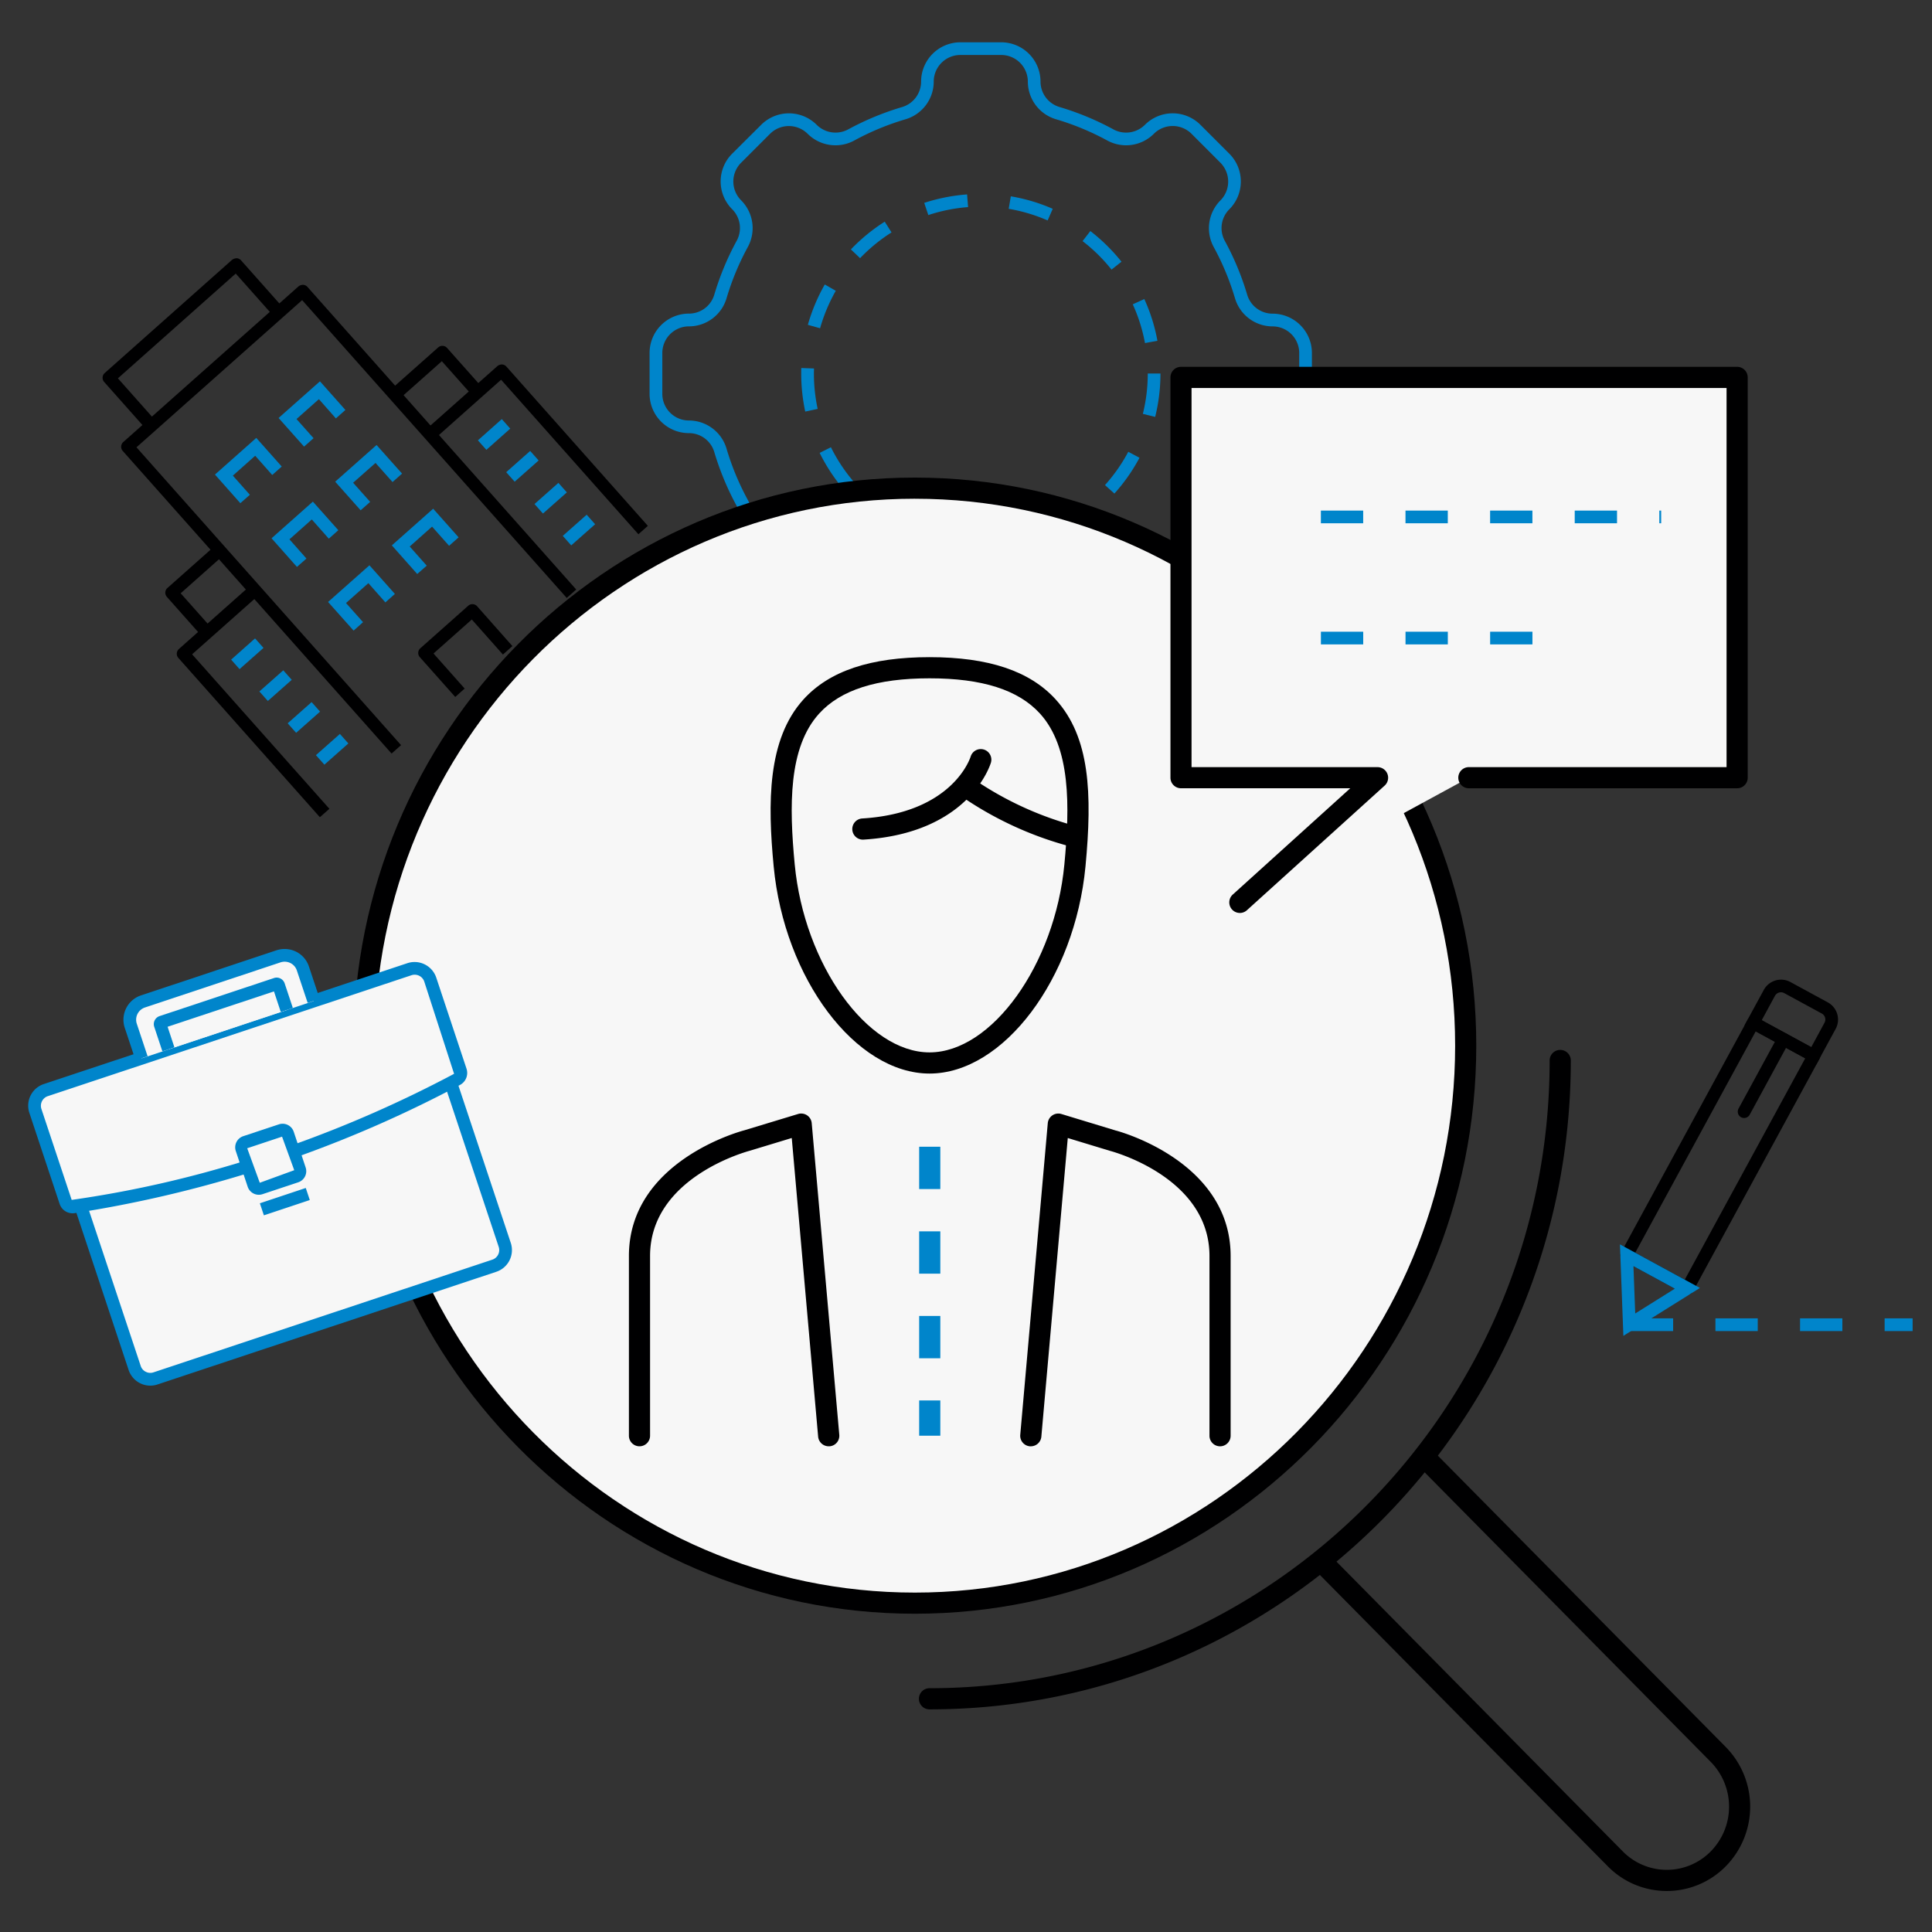 <svg xmlns="http://www.w3.org/2000/svg" xmlns:xlink="http://www.w3.org/1999/xlink" width="137" height="137" viewBox="0 0 137 137"><rect x="0" y="0" width="137" height="137" fill="#333333" stroke="none"/><defs><clipPath id="a"><rect width="133.626" height="131.089" fill="none"/></clipPath></defs><g transform="translate(-1190 -1209)"><g transform="translate(1192 1212)"><g transform="translate(0 0.001)" clip-path="url(#a)"><path d="M31.014,29.034a13.388,13.388,0,0,1-1.742-.117l.123-.891a12.03,12.03,0,0,0,2.882.039l.093.9c-.447.045-.9.069-1.356.072m4.376-.774-.309-.843A11.972,11.972,0,0,0,37.645,26.1l.5.744A12.684,12.684,0,0,1,35.39,28.26m-9.117-.138a12.586,12.586,0,0,1-2.717-1.5l.528-.729a11.984,11.984,0,0,0,2.522,1.395Zm14.21-3.311-.666-.6a11.875,11.875,0,0,0,1.653-2.36l.795.423a12.727,12.727,0,0,1-1.781,2.54m-19.2-.294a12.737,12.737,0,0,1-1.7-2.591l.8-.4a11.848,11.848,0,0,0,1.584,2.408Zm22.092-5.143-.873-.216a11.88,11.88,0,0,0,.348-2.861h.9a12.731,12.731,0,0,1-.375,3.077M18.562,19a12.868,12.868,0,0,1-.285-2.7c0-.129,0-.258.006-.39l.9.033c0,.117-.006.24-.006.357a11.871,11.871,0,0,0,.267,2.51Zm24.092-4.859a11.757,11.757,0,0,0-.867-2.747l.819-.375a12.529,12.529,0,0,1,.93,2.96Zm-23.039-1.05-.867-.243a12.854,12.854,0,0,1,1.2-2.861l.78.447a11.987,11.987,0,0,0-1.113,2.657M40.282,8.933a11.806,11.806,0,0,0-2.054-2.021l.552-.714a12.944,12.944,0,0,1,2.207,2.174Zm-17.83-.813L21.8,7.5a12.763,12.763,0,0,1,2.4-1.967l.48.762a11.911,11.911,0,0,0-2.228,1.826m13.3-2.675a11.861,11.861,0,0,0-2.762-.825l.15-.885a12.557,12.557,0,0,1,2.972.885Zm-8.464-.387L27,4.2A12.934,12.934,0,0,1,30.04,3.6l.069.9a11.749,11.749,0,0,0-2.825.567" transform="translate(36.538 7.185)" fill="#0085cb"/><path d="M39.625,46.966h-2.9a2.791,2.791,0,0,1-2.786-2.789,1.882,1.882,0,0,0-1.332-1.8,19.632,19.632,0,0,1-3.848-1.593,1.885,1.885,0,0,0-2.222.324,2.786,2.786,0,0,1-3.941,0l-2.048-2.051a2.78,2.78,0,0,1,0-3.941,1.889,1.889,0,0,0,.327-2.222,19.77,19.77,0,0,1-1.6-3.845,1.875,1.875,0,0,0-1.8-1.335,2.788,2.788,0,0,1-2.786-2.786v-2.9a2.791,2.791,0,0,1,2.786-2.789,1.873,1.873,0,0,0,1.8-1.332,19.688,19.688,0,0,1,1.6-3.848,1.885,1.885,0,0,0-.327-2.219,2.784,2.784,0,0,1,0-3.944L22.6,5.854a2.786,2.786,0,0,1,3.941,0,1.89,1.89,0,0,0,2.222.327,19.721,19.721,0,0,1,3.848-1.593,1.885,1.885,0,0,0,1.332-1.8A2.79,2.79,0,0,1,36.725,0h2.9a2.79,2.79,0,0,1,2.786,2.786,1.884,1.884,0,0,0,1.335,1.8A19.664,19.664,0,0,1,47.59,6.181a1.889,1.889,0,0,0,2.222-.327,2.783,2.783,0,0,1,3.941,0L55.8,7.9a2.788,2.788,0,0,1,0,3.941,1.886,1.886,0,0,0-.33,2.222,19.688,19.688,0,0,1,1.6,3.848,1.878,1.878,0,0,0,1.8,1.332,2.791,2.791,0,0,1,2.786,2.789v2.9a2.786,2.786,0,0,1-2.786,2.786,1.881,1.881,0,0,0-1.8,1.335,19.586,19.586,0,0,1-1.6,3.845,1.885,1.885,0,0,0,.33,2.222,2.791,2.791,0,0,1,0,3.941l-2.051,2.051a2.791,2.791,0,0,1-3.941,0,1.881,1.881,0,0,0-2.222-.327,19.759,19.759,0,0,1-3.845,1.593,1.881,1.881,0,0,0-1.335,1.8,2.791,2.791,0,0,1-2.786,2.789M27.877,39.66a2.746,2.746,0,0,1,1.311.333,18.823,18.823,0,0,0,3.674,1.521,2.785,2.785,0,0,1,1.976,2.663,1.889,1.889,0,0,0,1.886,1.889h2.9a1.889,1.889,0,0,0,1.886-1.889,2.784,2.784,0,0,1,1.979-2.663,18.689,18.689,0,0,0,3.671-1.521,2.789,2.789,0,0,1,3.287.48,1.889,1.889,0,0,0,2.669,0l2.051-2.051a1.892,1.892,0,0,0,0-2.669,2.794,2.794,0,0,1-.486-3.287A18.7,18.7,0,0,0,56.207,28.8a2.788,2.788,0,0,1,2.663-1.979,1.888,1.888,0,0,0,1.886-1.886v-2.9a1.889,1.889,0,0,0-1.886-1.889,2.785,2.785,0,0,1-2.663-1.976A18.7,18.7,0,0,0,54.683,14.5a2.793,2.793,0,0,1,.486-3.287,1.9,1.9,0,0,0,0-2.672L53.118,6.487a1.892,1.892,0,0,0-2.669,0,2.786,2.786,0,0,1-3.287.486,18.6,18.6,0,0,0-3.671-1.521,2.79,2.79,0,0,1-1.979-2.666A1.888,1.888,0,0,0,39.625.9h-2.9a1.888,1.888,0,0,0-1.886,1.886,2.791,2.791,0,0,1-1.976,2.666,18.578,18.578,0,0,0-3.674,1.521A2.791,2.791,0,0,1,25.9,6.49a1.892,1.892,0,0,0-2.669,0L21.183,8.538a1.883,1.883,0,0,0,0,2.669,2.794,2.794,0,0,1,.483,3.29,18.7,18.7,0,0,0-1.524,3.671,2.782,2.782,0,0,1-2.663,1.976,1.889,1.889,0,0,0-1.886,1.889v2.9a1.888,1.888,0,0,0,1.886,1.886A2.785,2.785,0,0,1,20.142,28.8a18.7,18.7,0,0,0,1.524,3.671,2.79,2.79,0,0,1-.483,3.287,1.883,1.883,0,0,0-.555,1.338,1.857,1.857,0,0,0,.555,1.332l2.048,2.051a1.892,1.892,0,0,0,2.669,0,2.806,2.806,0,0,1,1.976-.816" transform="translate(29.373 -0.002)" fill="#0085cb"/><path d="M86.065,50.076c0-21.834-17.491-39.534-39.064-39.534S7.938,28.243,7.938,50.076,25.429,89.611,47,89.611s39.064-17.7,39.064-39.534" transform="translate(15.869 21.073)" fill="#f7f7f7"/><path d="M47.5,90.857c-21.954,0-39.813-18.07-39.813-40.281S25.549,10.292,47.5,10.292s39.813,18.07,39.813,40.284S69.456,90.857,47.5,90.857m0-79.066c-21.126,0-38.314,17.4-38.314,38.785S26.377,89.358,47.5,89.358s38.314-17.4,38.314-38.782S68.628,11.792,47.5,11.792" transform="translate(15.371 20.573)" fill="#000001"/><path d="M21.81,70.586a.75.75,0,0,1,0-1.5c24.248,0,43.976-19.968,43.976-44.513a.75.75,0,0,1,1.5,0c0,25.373-20.4,46.013-45.476,46.013" transform="translate(42.101 47.626)" fill="#000001"/><path d="M55.587,64.738h0A5.848,5.848,0,0,1,51.4,62.983L30.532,41.866A.75.75,0,1,1,31.6,40.811L52.465,61.928a4.374,4.374,0,0,0,6.244,0,4.526,4.526,0,0,0,0-6.34L37.841,34.468a.749.749,0,0,1,1.065-1.053L59.774,54.532a6.032,6.032,0,0,1,0,8.452,5.848,5.848,0,0,1-4.187,1.754" transform="translate(60.605 66.352)" fill="#000001"/><path d="M27.481,24.6l3.827,11.5a1.168,1.168,0,0,1-.738,1.476L6.544,45.569a1.166,1.166,0,0,1-1.476-.738l-3.827-11.5" transform="translate(2.483 49.175)" fill="#f7f7f7"/><path d="M6.458,46.176a1.627,1.627,0,0,1-1.533-1.107L1.1,33.561l.855-.282,3.827,11.5a.693.693,0,0,0,.36.414.7.7,0,0,0,.546.039l24.026-7.99a.717.717,0,0,0,.453-.906l-3.827-11.5.855-.285,3.827,11.5A1.621,1.621,0,0,1,31,38.1L6.971,46.092a1.6,1.6,0,0,1-.513.084" transform="translate(2.197 49.081)" fill="#0085cb"/><path d="M15.265,35.956A85.957,85.957,0,0,1,2.929,38.808a.52.52,0,0,1-.573-.351Q1.286,35.232.209,32.006A1.17,1.17,0,0,1,.95,30.53l25.783-8.574a1.164,1.164,0,0,1,1.473.738l2.147,6.451a.517.517,0,0,1-.249.624,85.033,85.033,0,0,1-11.586,5.1" transform="translate(0.301 43.771)" fill="#f7f7f7"/><path d="M3.146,39.565a.967.967,0,0,1-.918-.669L.084,32.448A1.614,1.614,0,0,1,1.107,30.4L26.89,21.828a1.621,1.621,0,0,1,2.045,1.023l2.144,6.454a.963.963,0,0,1-.465,1.161A85.964,85.964,0,0,1,18.97,35.6l-.3-.849A85.5,85.5,0,0,0,30.2,29.674l-2.114-6.538a.717.717,0,0,0-.906-.453L1.392,31.258a.719.719,0,0,0-.456.906l2.147,6.451a78.279,78.279,0,0,0,12.347-2.789l.267.861A86.527,86.527,0,0,1,3.3,39.553a.877.877,0,0,1-.153.012" transform="translate(0 43.47)" fill="#0085cb"/><path d="M7.84,25.738,5.3,26.581a.382.382,0,0,0-.24.48L5.906,29.6a.382.382,0,0,0,.48.24l2.537-.846a.377.377,0,0,0,.24-.477L8.32,25.978a.38.38,0,0,0-.48-.24" transform="translate(10.083 51.413)" fill="#f7f7f7"/><path d="M6.57,30.607a.832.832,0,0,1-.789-.567L4.935,27.5a.834.834,0,0,1,.525-1.047L8,25.61a.832.832,0,0,1,1.044.525l.846,2.537a.831.831,0,0,1-.525,1.05l-2.537.843a.875.875,0,0,1-.258.042m1.647-4.121-2.471.822.891,2.447,2.444-.891Z" transform="translate(9.784 51.115)" fill="#0085cb"/><line y1="1.083" x2="3.254" transform="translate(16.569 81.667)" fill="#fff"/><rect width="3.431" height="0.901" transform="translate(16.427 82.324) rotate(-18.435)" fill="#0085cb"/><path d="M15.442,24.827l-.765-2.3a1.367,1.367,0,0,0-1.727-.864l-9.612,3.2a1.362,1.362,0,0,0-.864,1.727l.765,2.3" transform="translate(4.802 43.159)" fill="#f7f7f7"/><path d="M3.11,29.324l-.765-2.3a1.818,1.818,0,0,1,1.149-2.3l9.612-3.2a1.843,1.843,0,0,1,1.389.1,1.8,1.8,0,0,1,.909,1.05l.765,2.3-.852.285-.768-2.3a.9.9,0,0,0-.456-.528.92.92,0,0,0-.7-.051l-9.612,3.2A.912.912,0,0,0,3.2,26.739l.765,2.3Z" transform="translate(4.502 42.86)" fill="#0085cb"/><path d="M3.706,26.9l-.579-1.742a.152.152,0,0,1,.1-.192l8.1-2.693a.157.157,0,0,1,.2.093l.579,1.742" transform="translate(6.236 44.509)" fill="#f7f7f7"/><path d="M3.58,27.344,3,25.6a.6.6,0,0,1,.387-.759l8.095-2.693a.588.588,0,0,1,.456.024.6.6,0,0,1,.312.354l.579,1.739-.855.285-.483-1.458L3.949,25.6l.483,1.458Z" transform="translate(5.936 44.208)" fill="#0085cb"/><path d="M42.4,42.761a.461.461,0,0,1-.216-.054l-4.3-2.342a.45.45,0,0,1-.18-.612l8.967-16.486a.453.453,0,0,1,.612-.18l4.3,2.339a.449.449,0,0,1,.183.612l-8.97,16.489a.453.453,0,0,1-.4.234M38.7,39.789l3.512,1.91L50.755,26l-3.512-1.91Z" transform="translate(75.256 46.044)" fill="#000001"/><path d="M45.674,28.171,40.581,25.4l1.368-2.513a1.393,1.393,0,0,1,1.886-.555l2.651,1.443a1.386,1.386,0,0,1,.555,1.883ZM41.8,25.04l3.512,1.91.936-1.725a.483.483,0,0,0-.195-.663L43.4,23.12a.489.489,0,0,0-.666.195Z" transform="translate(81.126 44.304)" fill="#000001"/><path d="M40.871,29.454a.47.47,0,0,1-.216-.054.453.453,0,0,1-.18-.612l2.792-5.131a.449.449,0,1,1,.789.429L41.267,29.22a.453.453,0,0,1-.4.234" transform="translate(80.806 46.824)" fill="#000001"/><path d="M37.878,34.909l-.243-6.487,5.671,3.089Zm.714-4.94.126,3.353,2.807-1.757Z" transform="translate(75.237 56.817)" fill="#0085cb"/><path d="M57.871,31.071H55.886v-.9h1.985Zm-4.982,0h-3v-.9h3Zm-6,0h-3v-.9h3Zm-6,0h-3v-.9h3Z" transform="translate(75.755 60.314)" fill="#0085cb"/><path d="M21.372,38.973,2.312,17.518a.45.45,0,0,1,.036-.636L14.771,5.848a.54.54,0,0,1,.324-.114.449.449,0,0,1,.312.15L34.466,27.34l-.672.6L15.031,6.82,3.284,17.257l18.762,21.12Z" transform="translate(4.394 11.461)" fill="#000001"/><path d="M4.881,17.267,1.873,13.881a.45.45,0,0,1,.036-.636l9.033-8.029a.6.6,0,0,1,.327-.111.442.442,0,0,1,.309.15l3.011,3.389-.675.6L11.2,6.192,2.845,13.621l2.711,3.05Z" transform="translate(3.516 10.206)" fill="#000001"/><path d="M11.847,19.866l-2.51-2.822a.446.446,0,0,1,.039-.636L12.764,13.4a.448.448,0,0,1,.636.036l2.5,2.822-.672.6-2.207-2.486-2.714,2.411,2.207,2.486Z" transform="translate(18.435 26.556)" fill="#000001"/><path d="M7.555,15.492l-1.8-2.03,2.93-2.6,1.805,2.027-.675.6L8.608,12.127l-1.584,1.41L8.23,14.9Z" transform="translate(11.501 21.707)" fill="#0085cb"/><path d="M8.9,17,7.09,14.968l2.933-2.6,1.805,2.03-.675.6L9.948,13.633l-1.587,1.41L9.57,16.4Z" transform="translate(14.174 24.717)" fill="#0085cb"/><path d="M9.064,14.154l-1.805-2.03,2.933-2.6L12,11.551l-.675.6-1.206-1.356L8.53,12.2l1.209,1.356Z" transform="translate(14.51 19.031)" fill="#0085cb"/><path d="M6.217,13.986l-1.8-2.03,2.93-2.6,1.805,2.03-.675.6L7.27,10.621l-1.584,1.41,1.206,1.359Z" transform="translate(8.826 18.695)" fill="#0085cb"/><path d="M7.726,12.648,5.92,10.618l2.933-2.6,1.805,2.03-.675.6L8.778,9.283l-1.587,1.41L8.4,12.051Z" transform="translate(11.835 16.021)" fill="#0085cb"/><path d="M10.4,15.66,8.6,13.63l2.93-2.6,1.805,2.03-.675.6L11.452,12.3l-1.584,1.41,1.206,1.359Z" transform="translate(17.186 22.042)" fill="#0085cb"/><path d="M11.231,11.09l-.6-.675,1.694-1.506.6.675Z" transform="translate(21.258 17.809)" fill="#0085cb"/><path d="M11.9,11.843l-.6-.675L13,9.662l.6.675Z" transform="translate(22.595 19.314)" fill="#0085cb"/><path d="M12.569,12.593l-.6-.675,1.694-1.5.6.675Z" transform="translate(23.933 20.822)" fill="#0085cb"/><path d="M13.237,13.346l-.6-.675,1.694-1.5.6.675Z" transform="translate(25.27 22.327)" fill="#0085cb"/><path d="M24.479,19.658,14.743,8.7,10,12.919l-.6-.675,5.084-4.514a.54.54,0,0,1,.327-.114.464.464,0,0,1,.309.153L25.15,19.062Z" transform="translate(18.79 15.226)" fill="#000001"/><path d="M9.161,10.974l-.6-.675L11.95,7.291a.448.448,0,0,1,.636.039l2.51,2.822-.675.6-2.21-2.486Z" transform="translate(17.12 14.346)" fill="#000001"/><path d="M5.395,16.274,4.8,15.6l1.695-1.506.6.675Z" transform="translate(9.591 28.174)" fill="#0085cb"/><path d="M6.064,17.025l-.6-.675,1.695-1.5.6.675Z" transform="translate(10.929 29.681)" fill="#0085cb"/><path d="M6.733,17.778l-.6-.675L7.83,15.6l.6.675Z" transform="translate(12.266 31.186)" fill="#0085cb"/><path d="M7.4,18.533l-.6-.675L8.5,16.353l.6.675Z" transform="translate(13.603 32.69)" fill="#0085cb"/><path d="M13.659,29.281,3.627,17.989a.452.452,0,0,1-.114-.327.467.467,0,0,1,.15-.309L8.747,12.84l.6.675L4.6,17.729l9.735,10.956Z" transform="translate(7.023 25.667)" fill="#000001"/><path d="M5.864,18.367,3.356,15.545a.452.452,0,0,1-.114-.327.442.442,0,0,1,.15-.309L6.781,11.9l.6.675-3.05,2.711,2.21,2.486Z" transform="translate(6.481 23.784)" fill="#000001"/><path d="M22.566,46.6h-1.5v-2.5h1.5Zm0-5.491h-1.5v-3h1.5Zm0-6h-1.5v-3h1.5Zm0-6h-1.5v-3h1.5Z" transform="translate(42.113 52.206)" fill="#0085cb"/><path d="M28.368,48.924a.752.752,0,0,1-.747-.684L25.75,27.063l-2.966.9c-.1.03-7.081,1.853-7.081,7.465V48.174a.75.75,0,0,1-1.5,0V35.428c0-6.787,8.1-8.889,8.179-8.91L26.2,25.36a.75.75,0,0,1,.966.651l1.955,22.1a.75.75,0,0,1-.684.813l-.066,0" transform="translate(28.394 50.633)" fill="#000001"/><path d="M24.208,48.925l-.066,0a.75.75,0,0,1-.684-.813l1.952-22.1a.75.75,0,0,1,.966-.651l3.851,1.17c.045.009,8.149,2.111,8.149,8.9V48.175a.75.75,0,0,1-1.5,0V35.429c0-5.611-6.979-7.435-7.048-7.453l-3-.912L24.954,48.241a.752.752,0,0,1-.747.684" transform="translate(46.889 50.633)" fill="#000001"/><path d="M28.826,44.064c-5.236,0-10.3-6.724-11.055-14.69-.426-4.475-.462-9.006,2.117-11.844,1.832-2.015,4.754-2.993,8.937-2.993s7.108.981,8.94,2.993c2.435,2.678,2.606,6.673,2.117,11.844-.756,7.966-5.818,14.69-11.058,14.69m0-28.027c-3.737,0-6.3.819-7.828,2.5-2.189,2.408-2.126,6.562-1.733,10.695.675,7.1,5.143,13.331,9.561,13.331s8.889-6.229,9.561-13.331c.393-4.133.456-8.29-1.73-10.695-1.533-1.683-4.094-2.5-7.831-2.5" transform="translate(35.091 29.062)" fill="#000001"/><path d="M20.231,23.138a.751.751,0,0,1-.045-1.5c6.385-.393,7.648-4.235,7.7-4.4a.75.75,0,0,1,1.437.429c-.06.2-1.56,5.009-9.042,5.47h-.048" transform="translate(38.948 33.4)" fill="#000001"/><path d="M30.253,22.346a.681.681,0,0,1-.189-.024,24.844,24.844,0,0,1-7.819-3.608.75.75,0,0,1,.894-1.206,23.609,23.609,0,0,0,7.3,3.362.75.75,0,0,1-.189,1.476" transform="translate(43.865 34.71)" fill="#000001"/><path d="M47.671,36.309H66.694V7.923H27.256V36.309H41.2l-9.771,8.841" transform="translate(54.488 15.837)" fill="#f7f7f7"/><path d="M31.931,46.4a.75.75,0,0,1-.5-1.308l8.329-7.534h-12a.75.75,0,0,1-.75-.75V8.423a.75.75,0,0,1,.75-.75H67.194a.75.75,0,0,1,.75.75V36.809a.75.75,0,0,1-.75.75H48.171a.75.75,0,1,1,0-1.5H66.444V9.173H28.506V36.06H41.7a.752.752,0,0,1,.5,1.308l-9.771,8.841a.752.752,0,0,1-.5.192" transform="translate(53.988 15.338)" fill="#000001"/><path d="M54.691,11.972h-.132v-.9h.132Zm-3.131,0h-3v-.9h3Zm-6,0h-3v-.9h3Zm-6,0h-3v-.9h3Zm-6,0h-3v-.9h3Z" transform="translate(61.105 22.133)" fill="#0085cb"/><path d="M45.562,14.836h-3v-.9h3Zm-6,0h-3v-.9h3Zm-6,0h-3v-.9h3Z" transform="translate(61.105 27.858)" fill="#0085cb"/></g></g><rect width="137" height="137" transform="translate(1190 1209)" fill="none"/></g></svg>